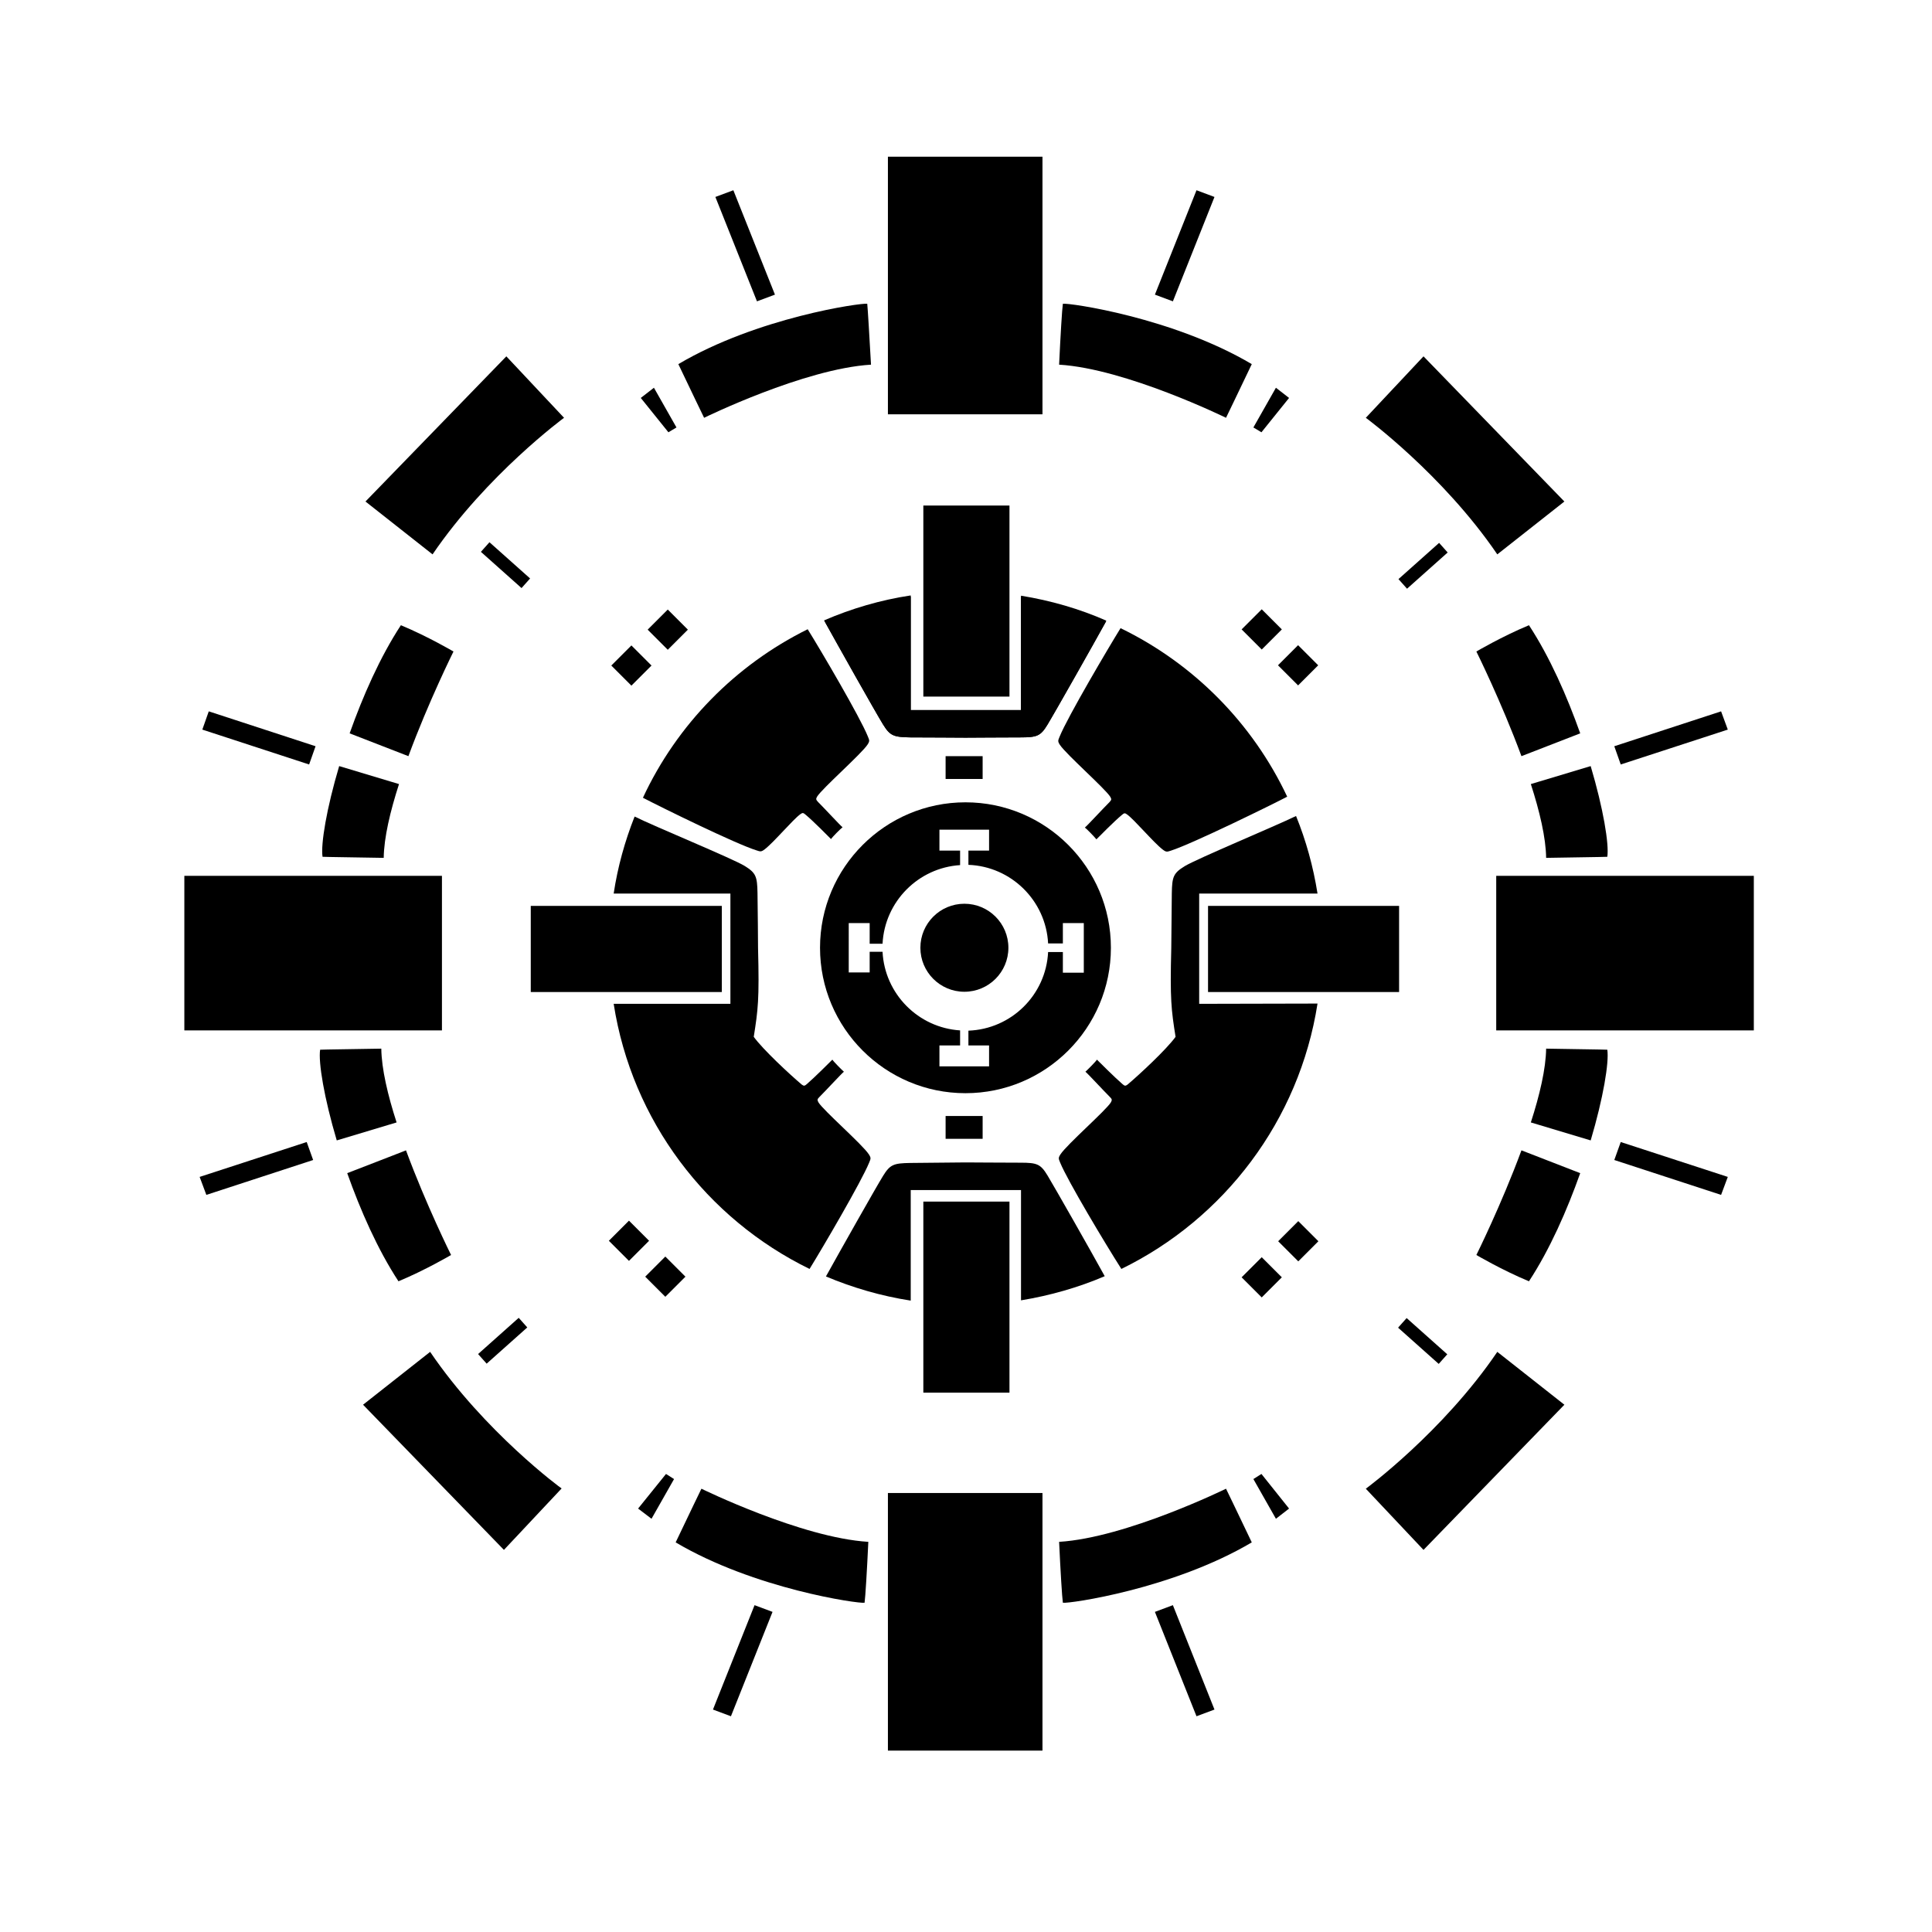 <?xml version="1.0" encoding="utf-8"?>
<!-- Generator: Adobe Illustrator 28.0.0, SVG Export Plug-In . SVG Version: 6.00 Build 0)  -->
<svg version="1.1" id="Layer_1" xmlns:xodm="http://www.corel.com/coreldraw/odm/2003"
	 xmlns="http://www.w3.org/2000/svg" xmlns:xlink="http://www.w3.org/1999/xlink" x="0px" y="0px" viewBox="0 0 720 720"
	 style="enable-background:new 0 0 720 720;" xml:space="preserve">
<style type="text/css">
	.st0{fill-rule:evenodd;clip-rule:evenodd;}
</style>
<path class="st0" d="M359.8,274.9c2.9,0,13.2-0.1,20.5-0.1c6.2,0,7.5-0.5,10.1-4.8c2.7-4.4,17.2-30.1,21.8-38.4
	c-10-4.3-20.6-7.4-31.7-9.2v42.3h-41.1v-42.4c-11.2,1.7-22,4.9-32.1,9.2c4.6,8.3,19.1,34.1,21.8,38.5c2.6,4.2,3.9,4.7,10.1,4.8
	C346.6,274.8,356.9,274.9,359.8,274.9L359.8,274.9z"/>
<path class="st0" d="M359.8,274.9c2.9,0,13.2-0.1,20.5-0.1c6.2,0,7.5-0.5,10.1-4.8c2.7-4.5,17.5-30.6,21.9-38.7
	c-10-4.4-20.7-7.5-31.8-9.3v42.6h-41.1v-42.7c-11.3,1.7-22.1,4.9-32.3,9.3c4.4,8,19.2,34.3,22,38.8c2.6,4.2,3.9,4.7,10.1,4.8
	C346.6,274.8,356.9,274.9,359.8,274.9L359.8,274.9z"/>
<path class="st0" d="M359.8,433.2c2.9,0,13.2,0.1,20.5,0.1c6.2,0,7.5,0.5,10.1,4.8c2.6,4.3,16.2,28.2,21.3,37.5
	c-9.8,4.2-20.3,7.2-31.2,9v-41.1h-41.1v41.2c-11-1.7-21.6-4.8-31.6-9c5.1-9.2,18.7-33.3,21.3-37.5c2.6-4.2,3.9-4.7,10.1-4.8
	C346.6,433.3,356.9,433.2,359.8,433.2L359.8,433.2z"/>
<path class="st0" d="M436.5,353.3c-0.5,19.2,0,23,1.6,33.1c-3.4,4.7-13.4,14-17.9,17.8c-0.8,0.6-1.1,0.5-1.9-0.2
	c-2.8-2.4-8.7-8.3-9.5-9.1c-0.5,0.8-3.6,3.9-4.3,4.5c0.9,0.7,6.6,6.9,9.2,9.5c0.7,0.7,0.8,1,0.3,1.9c-1.8,3-16.4,15.7-18.8,19.4
	c-0.9,1.4-0.7,1.6-0.1,3.1c2.8,6.8,16.8,30.2,22.8,39.6c38.3-18.7,66.3-55.3,73.1-98.9l-44.1,0.1V333l44.1,0
	c-1.6-10.1-4.3-19.8-8-28.9c-7.8,3.8-36.9,15.9-41.5,18.7c-4.2,2.6-4.7,3.9-4.8,10.1C436.6,340.1,436.5,350.4,436.5,353.3
	L436.5,353.3z"/>
<path class="st0" d="M282.5,353.3c0.5,19.2,0,23-1.6,33.1c3.4,4.7,13.4,14,17.9,17.8c0.8,0.6,1.1,0.5,1.9-0.2
	c2.8-2.4,8.7-8.3,9.5-9.1c0.5,0.8,3.6,3.9,4.3,4.5c-0.9,0.7-6.6,6.9-9.2,9.5c-0.7,0.7-0.8,1-0.3,1.9c1.8,3,16.4,15.7,18.8,19.4
	c0.9,1.4,0.7,1.6,0.1,3.1c-2.9,7.1-17.2,31.5-22.2,39.6c-38.3-18.7-66.2-55.2-73-98.8h43.5V333h-43.5c1.5-10,4.2-19.6,7.8-28.7
	c7.2,3.6,36.4,15.6,41,18.4c4.2,2.6,4.7,3.9,4.8,10.1C282.4,340.1,282.5,350.4,282.5,353.3L282.5,353.3z"/>
<rect x="330.9" y="58.4" class="st0" width="57.6" height="96"/>
<rect x="68.7" y="326.4" class="st0" width="96" height="57.6"/>
<rect x="557.6" y="326.4" class="st0" width="96" height="57.6"/>
<rect x="330.9" y="556.4" class="st0" width="57.6" height="96"/>
<path class="st0" d="M359.8,299c29.9,0,54.2,24.3,54.2,54.2c0,29.9-24.3,54.2-54.2,54.2c-29.9,0-54.2-24.3-54.2-54.2
	S329.9,299,359.8,299L359.8,299z M360.9,322.3c16,0.6,28.9,13.4,29.7,29.3h5.5V344h7.8v18.5h-7.8v-7.7h-5.5
	c-0.8,16-13.7,28.7-29.7,29.3v5.5h7.7v7.8h-18.5v-7.8h7.7V384c-15.6-1-28.1-13.6-28.9-29.3h-4.8v7.7h-7.8V344h7.8v7.7h4.8
	c0.8-15.7,13.3-28.3,28.9-29.3V317h-7.7v-7.8h18.5v7.8h-7.7L360.9,322.3L360.9,322.3z"/>
<rect x="197.8" y="337.6" class="st0" width="71.2" height="32.1"/>
<rect x="450.2" y="337.6" class="st0" width="71.2" height="32.1"/>
<rect x="344.1" y="447.8" class="st0" width="32.1" height="71.2"/>
<rect x="344.1" y="188.4" class="st0" width="32.1" height="71.2"/>
<path class="st0" d="M309.7,312.7c-0.8-0.8-6.7-6.8-9.5-9.1c-0.8-0.7-1.1-0.8-1.9-0.2c-2.8,2-9.8,10.4-13.3,13.1
	c-1.3,1-1.6,0.9-3.1,0.4c-7.7-2.4-35.2-15.9-42.3-19.6c12.7-27.3,34.5-49.5,61.4-62.8c4.8,7.7,19.5,32.7,22.4,39.9
	c0.6,1.5,0.8,1.7-0.1,3.1c-2.4,3.6-17,16.4-18.8,19.4c-0.5,0.9-0.4,1.1,0.3,1.9c2.6,2.6,8.3,8.8,9.2,9.5
	C313.3,308.8,310.2,311.9,309.7,312.7L309.7,312.7z"/>
<path class="st0" d="M408.6,312.8c0.8-0.8,6.7-6.8,9.5-9.1c0.8-0.7,1.1-0.8,1.9-0.2c2.8,2,9.8,10.4,13.3,13.1c1.3,1,1.6,0.9,3.1,0.4
	c8.1-2.6,38.4-17.5,43.3-20.1c-12.9-27.4-34.9-49.6-62.1-62.8c-4.4,7.1-19.7,33-22.7,40.4c-0.6,1.5-0.8,1.7,0.1,3.1
	c2.4,3.6,17,16.4,18.8,19.4c0.5,0.9,0.4,1.1-0.3,1.9c-2.6,2.6-8.3,8.8-9.2,9.5C404.9,308.8,408,312,408.6,312.8z"/>
<circle class="st0" cx="359.4" cy="353.2" r="16.4"/>
<rect x="352.4" y="281.8" class="st0" width="13.8" height="8.5"/>
<rect x="352.4" y="415.9" class="st0" width="13.8" height="8.5"/>
<rect x="243.6" y="229.3" transform="matrix(0.707 -0.707 0.707 0.707 -92.977 244.765)" class="st0" width="10.6" height="10.6"/>
<rect x="465" y="229.3" transform="matrix(0.707 -0.707 0.707 0.707 -28.153 401.2)" class="st0" width="10.6" height="10.6"/>
<rect x="465" y="470.6" transform="matrix(0.707 -0.707 0.707 0.707 -198.753 472.058)" class="st0" width="10.6" height="10.6"/>
<rect x="242.7" y="470.6" transform="matrix(0.707 -0.707 0.707 0.707 -263.85 314.652)" class="st0" width="10.6" height="10.6"/>
<rect x="230.1" y="242.7" transform="matrix(0.707 -0.707 0.707 0.707 -106.458 239.119)" class="st0" width="10.6" height="10.6"/>
<rect x="478.6" y="242.7" transform="matrix(0.707 -0.707 0.707 0.707 -33.691 414.719)" class="st0" width="10.6" height="10.6"/>
<rect x="478.6" y="457.2" transform="matrix(0.707 -0.707 0.707 0.707 -185.272 477.703)" class="st0" width="10.6" height="10.6"/>
<rect x="229.1" y="457.2" transform="matrix(0.707 -0.707 0.707 0.707 -258.312 301.132)" class="st0" width="10.6" height="10.6"/>
<path class="st0" d="M323.2,113.2c-2.2-0.4-41,5.1-70.4,22.5c4.7,9.9,9.6,20,9.6,20s37.3-18.3,62.2-19.8
	C324,125.2,323.4,115.2,323.2,113.2L323.2,113.2z"/>
<path class="st0" d="M396.1,113.2c2.2-0.4,41,5.1,70.4,22.5c-4.7,9.9-9.6,20-9.6,20s-37.3-18.3-62.2-19.8
	C395.2,125.2,395.8,115.2,396.1,113.2L396.1,113.2z"/>
<path class="st0" d="M396.1,597.3c2.2,0.4,41-5.1,70.4-22.5c-4.7-9.9-9.6-20-9.6-20s-37.3,18.3-62.2,19.8
	C395.2,585.3,395.8,595.3,396.1,597.3L396.1,597.3z"/>
<path class="st0" d="M322.2,597.3c-2.2,0.4-41-5.1-70.4-22.5c4.7-9.9,9.6-20,9.6-20s37.3,18.3,62.2,19.8
	C323.1,585.3,322.5,595.3,322.2,597.3z"/>
<path class="st0" d="M130.3,273.3c4.9-13.8,11.3-28.4,19.1-40.3c10.1,4.2,19.6,9.8,19.6,9.8s-9.3,18.7-16.8,39L130.3,273.3z"/>
<path class="st0" d="M588.9,273.3c-4.9-13.8-11.3-28.4-19.1-40.3c-10.1,4.2-19.6,9.8-19.6,9.8s9.3,18.7,16.8,39L588.9,273.3z"/>
<path class="st0" d="M588.9,437.2c-4.9,13.8-11.3,28.4-19.1,40.3c-10.1-4.2-19.6-9.8-19.6-9.8s9.3-18.7,16.8-39L588.9,437.2z"/>
<path class="st0" d="M129.4,437.2c4.9,13.8,11.3,28.4,19.1,40.3c10.1-4.2,19.6-9.8,19.6-9.8s-9.3-18.7-16.8-39
	C151.4,428.7,129.4,437.2,129.4,437.2z"/>
<path class="st0" d="M120.2,319.3c-0.7-4.7,1.5-18,6.2-33.8l22.3,6.7c-3.3,10.2-5.6,20-5.7,27.5
	C132.2,319.5,122.2,319.4,120.2,319.3L120.2,319.3z"/>
<path class="st0" d="M599,319.3c0.7-4.7-1.5-18-6.2-33.8l-22.3,6.7c3.3,10.2,5.6,20,5.7,27.5C587,319.5,597,319.4,599,319.3
	L599,319.3z"/>
<path class="st0" d="M599,391.2c0.7,4.7-1.5,18-6.2,33.8l-22.3-6.7c3.3-10.2,5.6-20,5.7-27.5C587,391,597,391.1,599,391.2z"/>
<path class="st0" d="M119.3,391.2c-0.7,4.7,1.5,18,6.2,33.8l22.3-6.7c-3.3-10.2-5.6-20-5.7-27.5C131.3,391,121.3,391.1,119.3,391.2
	L119.3,391.2z"/>
<polygon class="st0" points="266.6,73.4 273.3,70.9 288.8,109.8 282.1,112.3 "/>
<polygon class="st0" points="452.6,73.4 445.9,70.9 430.4,109.8 437.1,112.3 "/>
<polygon class="st0" points="452.6,637.1 445.9,639.6 430.4,600.7 437.1,598.2 "/>
<polygon class="st0" points="265.7,637.1 272.4,639.6 287.9,600.7 281.2,598.2 "/>
<polygon class="st0" points="75.4,271.9 77.8,265.1 117.6,278.1 115.2,284.9 "/>
<polygon class="st0" points="643.9,271.9 641.4,265.1 601.6,278.1 604,284.9 "/>
<polygon class="st0" points="643.9,438.6 641.4,445.3 601.6,432.3 604,425.6 "/>
<polygon class="st0" points="74.4,438.6 76.9,445.3 116.7,432.3 114.3,425.6 "/>
<polygon class="st0" points="243.7,144.5 238.8,148.3 249.1,161.1 252.1,159.3 "/>
<polygon class="st0" points="475.5,144.5 480.4,148.3 470.1,161.1 467.1,159.3 "/>
<polygon class="st0" points="475.5,566 480.4,562.2 470.1,549.3 467.1,551.2 "/>
<polygon class="st0" points="242.8,566 237.8,562.2 248.2,549.3 251.2,551.2 "/>
<path class="st0" d="M161.2,206.6l-25-19.7l52.5-54.1l21.5,22.9C210.2,155.7,181.5,176.8,161.2,206.6L161.2,206.6z"/>
<path class="st0" d="M558,206.6l25-19.7l-52.5-54.1L509,155.7C509,155.7,537.7,176.8,558,206.6L558,206.6z"/>
<path class="st0" d="M558,503.8l25,19.7l-52.5,54.1L509,554.8C509,554.8,537.7,533.7,558,503.8z"/>
<path class="st0" d="M160.3,503.8l-25,19.7l52.5,54.1l21.5-22.9C209.3,554.8,180.6,533.7,160.3,503.8z"/>
<rect x="186.2" y="200.5" transform="matrix(0.665 -0.746 0.746 0.665 -94.179 211.23)" class="st0" width="4.8" height="20.3"/>
<rect x="520.5" y="208.3" transform="matrix(0.746 -0.665 0.665 0.746 -5.642 406.556)" class="st0" width="20.3" height="4.8"/>
<rect x="528.3" y="489.6" transform="matrix(0.665 -0.746 0.746 0.665 -195.539 563.314)" class="st0" width="4.8" height="20.3"/>
<rect x="177.5" y="497.4" transform="matrix(0.746 -0.665 0.665 0.746 -285.019 251.592)" class="st0" width="20.3" height="4.8"/>
</svg>
